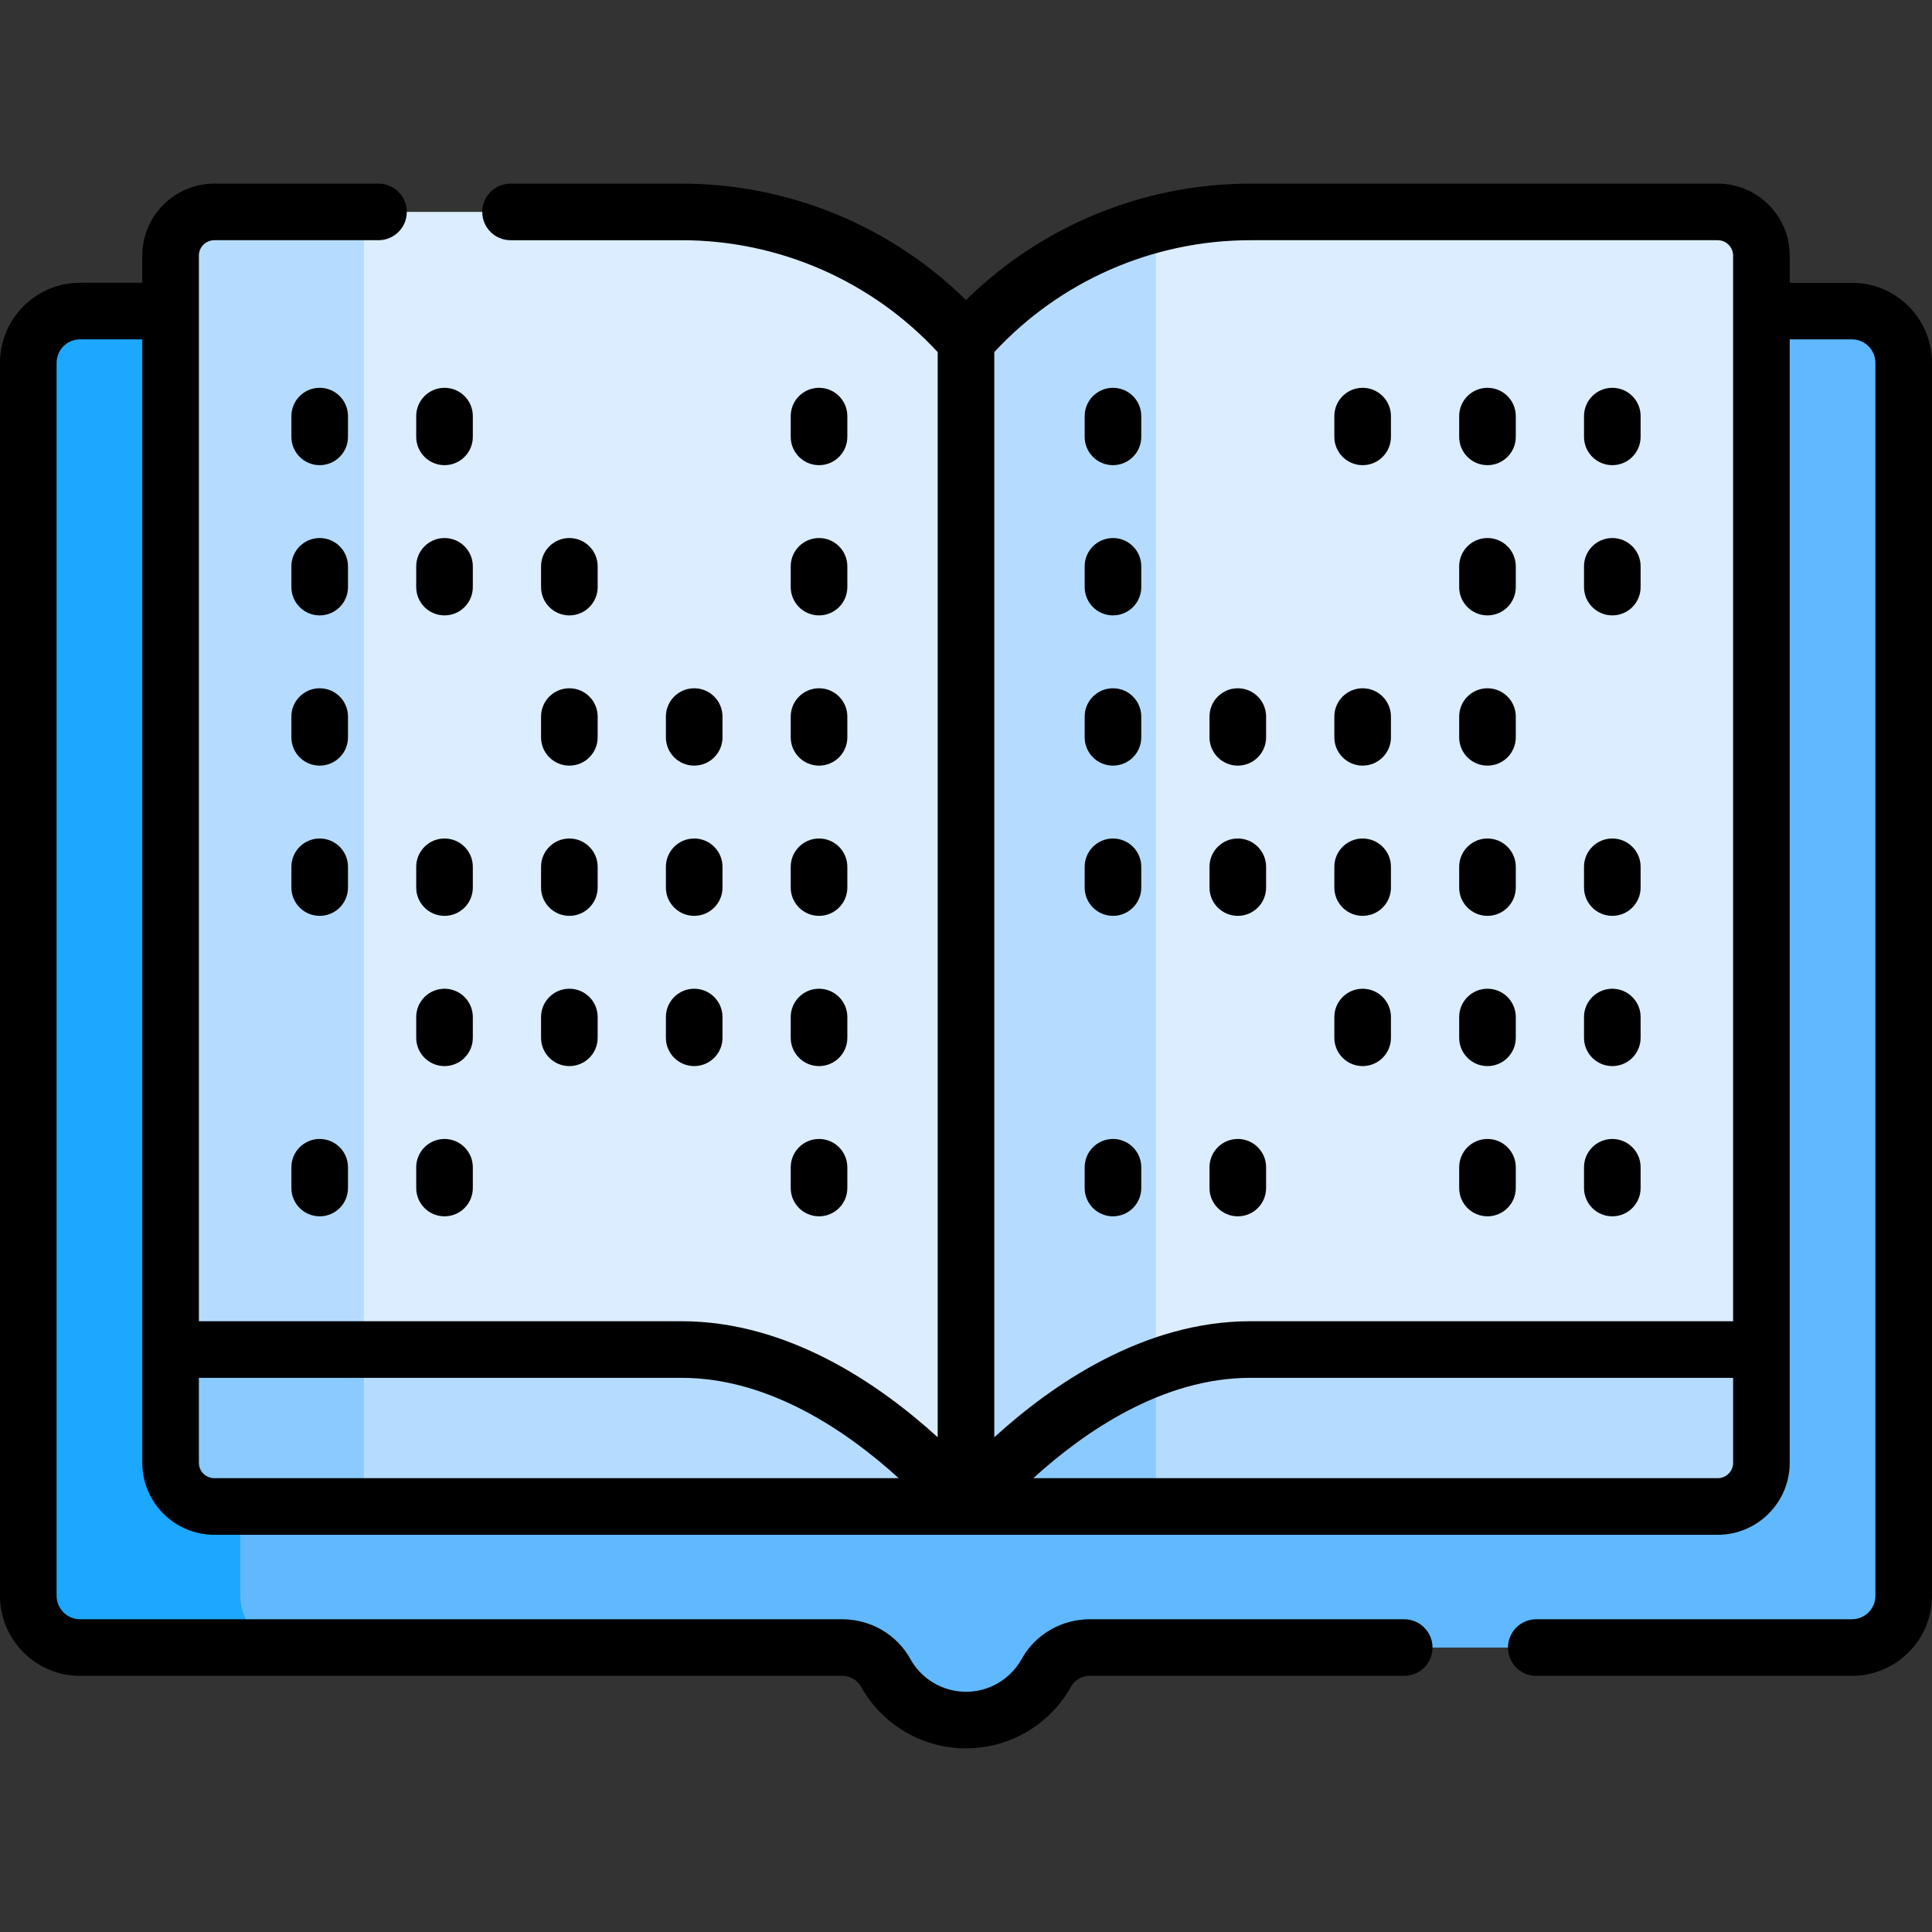 <svg id="Capa_1" enable-background="new 0 0 512.002 512.002" height="512" viewBox="0 0 512.002 512.002" width="512" xmlns="http://www.w3.org/2000/svg"><rect x="0" y="0" width="512.002" height="512.002" fill="#333333" stroke="none"/><g><g><path d="m491.044 82.437h-23.997l-15.385 7.128h-388.392v334.252c0 5.661 3.383 10.559 8.221 12.806h151.922c4.75 0 9.216 2.488 11.517 6.643 4.154 7.5 12.143 12.578 21.323 12.578s17.17-5.079 21.323-12.578c2.301-4.155 6.767-6.643 11.517-6.643h201.95c7.541 0 13.71-6.17 13.71-13.71v-326.765c.002-7.541-6.168-13.711-13.709-13.711z" fill="#60b9fe"/><g><path d="m63.682 422.912v-326.764c0-2.382.618-4.625 1.698-6.582h-7.718l-12.202-7.129h-23.997c-7.541 0-13.71 6.17-13.71 13.71v326.765c0 7.541 6.17 13.71 13.71 13.71h55.929c-7.54.001-13.71-6.169-13.71-13.71z" fill="#1ca8ff"/></g><path d="m455.463 56.159h-123.838c-8.621 0-17.115 1.121-25.297 3.261l-4.667 8.107v308.833l9.925-5h140.742l14.718-13.72v-289.897c.001-6.398-5.185-11.584-11.583-11.584z" fill="#dbedff"/><path d="m306.329 59.42c-19.241 5.032-36.749 15.735-50.075 31.015l-11.925 2.925v285.078l11.925 20.798 50.075-25.227z" fill="#b5dcff"/><path d="m180.882 56.159h-84.45l-6.27 6.868v305h106.397l59.694 31.209v-308.801c-18.992-21.777-46.475-34.276-75.371-34.276z" fill="#dbedff"/><path d="m96.432 56.159h-39.388c-6.397 0-11.584 5.186-11.584 11.584v289.897l13.71 10.387h37.262z" fill="#b5dcff"/><path d="m90.162 389.027 6.27 10.209h159.822c-18.992-21.778-46.476-41.596-75.372-41.596h-90.72z" fill="#b5dcff"/><path d="m96.432 357.64h-50.972v30.013c0 6.398 5.186 11.584 11.584 11.584h39.388z" fill="#8bcaff"/><path d="m331.625 357.64c-10.273 0-20.365 2.514-29.963 6.722v28.165l4.667 6.709h149.134c6.397 0 11.584-5.186 11.584-11.584v-30.012z" fill="#b5dcff"/><path d="m306.329 362.469c-19.241 7.182-36.75 21.487-50.075 36.767h50.075z" fill="#8bcaff"/></g><g><path d="m92.22 110.273c0-4.143-3.357-7.5-7.5-7.5s-7.5 3.357-7.5 7.5v5.5c0 4.143 3.357 7.5 7.5 7.5s7.5-3.357 7.5-7.5z"/><path d="m125.303 110.273c0-4.143-3.357-7.5-7.5-7.5s-7.5 3.357-7.5 7.5v5.5c0 4.143 3.357 7.5 7.5 7.5s7.5-3.357 7.5-7.5z"/><path d="m217.053 123.273c4.143 0 7.5-3.357 7.5-7.5v-5.5c0-4.143-3.357-7.5-7.5-7.5s-7.5 3.357-7.5 7.5v5.5c0 4.143 3.357 7.5 7.5 7.5z"/><path d="m92.22 150.086c0-4.143-3.357-7.5-7.5-7.5s-7.5 3.357-7.5 7.5v5.5c0 4.143 3.357 7.5 7.5 7.5s7.5-3.357 7.5-7.5z"/><path d="m125.303 150.086c0-4.143-3.357-7.5-7.5-7.5s-7.5 3.357-7.5 7.5v5.5c0 4.143 3.357 7.5 7.5 7.5s7.5-3.357 7.5-7.5z"/><path d="m150.886 163.086c4.143 0 7.5-3.357 7.5-7.5v-5.5c0-4.143-3.357-7.5-7.5-7.5s-7.5 3.357-7.5 7.5v5.5c0 4.143 3.357 7.5 7.5 7.5z"/><path d="m209.553 155.586c0 4.143 3.357 7.5 7.5 7.5s7.5-3.357 7.5-7.5v-5.5c0-4.143-3.357-7.5-7.5-7.5s-7.5 3.357-7.5 7.5z"/><path d="m92.22 189.9c0-4.143-3.357-7.5-7.5-7.5s-7.5 3.357-7.5 7.5v5.5c0 4.143 3.357 7.5 7.5 7.5s7.5-3.357 7.5-7.5z"/><path d="m143.386 195.4c0 4.143 3.357 7.5 7.5 7.5s7.5-3.357 7.5-7.5v-5.5c0-4.143-3.357-7.5-7.5-7.5s-7.5 3.357-7.5 7.5z"/><path d="m209.553 195.4c0 4.143 3.357 7.5 7.5 7.5s7.5-3.357 7.5-7.5v-5.5c0-4.143-3.357-7.5-7.5-7.5s-7.5 3.357-7.5 7.5z"/><path d="m183.97 202.9c4.143 0 7.5-3.357 7.5-7.5v-5.5c0-4.143-3.357-7.5-7.5-7.5s-7.5 3.357-7.5 7.5v5.5c0 4.142 3.357 7.5 7.5 7.5z"/><path d="m92.22 229.713c0-4.143-3.357-7.5-7.5-7.5s-7.5 3.357-7.5 7.5v5.5c0 4.143 3.357 7.5 7.5 7.5s7.5-3.357 7.5-7.5z"/><path d="m125.303 229.713c0-4.143-3.357-7.5-7.5-7.5s-7.5 3.357-7.5 7.5v5.5c0 4.143 3.357 7.5 7.5 7.5s7.5-3.357 7.5-7.5z"/><path d="m143.386 235.213c0 4.143 3.357 7.5 7.5 7.5s7.5-3.357 7.5-7.5v-5.5c0-4.143-3.357-7.5-7.5-7.5s-7.5 3.357-7.5 7.5z"/><path d="m209.553 235.213c0 4.143 3.357 7.5 7.5 7.5s7.5-3.357 7.5-7.5v-5.5c0-4.143-3.357-7.5-7.5-7.5s-7.5 3.357-7.5 7.5z"/><path d="m176.47 235.213c0 4.143 3.357 7.5 7.5 7.5s7.5-3.357 7.5-7.5v-5.5c0-4.143-3.357-7.5-7.5-7.5s-7.5 3.357-7.5 7.5z"/><path d="m125.303 269.527c0-4.143-3.357-7.5-7.5-7.5s-7.5 3.357-7.5 7.5v5.5c0 4.143 3.357 7.5 7.5 7.5s7.5-3.357 7.5-7.5z"/><path d="m143.386 275.027c0 4.143 3.357 7.5 7.5 7.5s7.5-3.357 7.5-7.5v-5.5c0-4.143-3.357-7.5-7.5-7.5s-7.5 3.357-7.5 7.5z"/><path d="m209.553 275.027c0 4.143 3.357 7.5 7.5 7.5s7.5-3.357 7.5-7.5v-5.5c0-4.143-3.357-7.5-7.5-7.5s-7.5 3.357-7.5 7.5z"/><path d="m176.47 275.027c0 4.143 3.357 7.5 7.5 7.5s7.5-3.357 7.5-7.5v-5.5c0-4.143-3.357-7.5-7.5-7.5s-7.5 3.357-7.5 7.5z"/><path d="m84.72 301.839c-4.143 0-7.5 3.357-7.5 7.5v5.5c0 4.143 3.357 7.5 7.5 7.5s7.5-3.357 7.5-7.5v-5.5c0-4.142-3.358-7.5-7.5-7.5z"/><path d="m117.803 301.839c-4.143 0-7.5 3.357-7.5 7.5v5.5c0 4.143 3.357 7.5 7.5 7.5s7.5-3.357 7.5-7.5v-5.5c0-4.142-3.358-7.5-7.5-7.5z"/><path d="m209.553 314.839c0 4.143 3.357 7.5 7.5 7.5s7.5-3.357 7.5-7.5v-5.5c0-4.143-3.357-7.5-7.5-7.5s-7.5 3.357-7.5 7.5z"/><path d="m294.949 123.273c4.143 0 7.5-3.357 7.5-7.5v-5.5c0-4.143-3.357-7.5-7.5-7.5s-7.5 3.357-7.5 7.5v5.5c0 4.143 3.358 7.5 7.5 7.5z"/><path d="m361.116 123.273c4.143 0 7.5-3.357 7.5-7.5v-5.5c0-4.143-3.357-7.5-7.5-7.5s-7.5 3.357-7.5 7.5v5.5c0 4.143 3.358 7.5 7.5 7.5z"/><path d="m427.282 123.273c4.143 0 7.5-3.357 7.5-7.5v-5.5c0-4.143-3.357-7.5-7.5-7.5s-7.5 3.357-7.5 7.5v5.5c0 4.143 3.358 7.5 7.5 7.5z"/><path d="m394.199 123.273c4.143 0 7.5-3.357 7.5-7.5v-5.5c0-4.143-3.357-7.5-7.5-7.5s-7.5 3.357-7.5 7.5v5.5c0 4.143 3.358 7.5 7.5 7.5z"/><path d="m294.949 163.086c4.143 0 7.5-3.357 7.5-7.5v-5.5c0-4.143-3.357-7.5-7.5-7.5s-7.5 3.357-7.5 7.5v5.5c0 4.143 3.358 7.5 7.5 7.5z"/><path d="m427.282 163.086c4.143 0 7.5-3.357 7.5-7.5v-5.5c0-4.143-3.357-7.5-7.5-7.5s-7.5 3.357-7.5 7.5v5.5c0 4.143 3.358 7.5 7.5 7.5z"/><path d="m394.199 163.086c4.143 0 7.5-3.357 7.5-7.5v-5.5c0-4.143-3.357-7.5-7.5-7.5s-7.5 3.357-7.5 7.5v5.5c0 4.143 3.358 7.5 7.5 7.5z"/><path d="m294.949 202.9c4.143 0 7.5-3.357 7.5-7.5v-5.5c0-4.143-3.357-7.5-7.5-7.5s-7.5 3.357-7.5 7.5v5.5c0 4.142 3.358 7.5 7.5 7.5z"/><path d="m328.032 202.9c4.143 0 7.5-3.357 7.5-7.5v-5.5c0-4.143-3.357-7.5-7.5-7.5s-7.5 3.357-7.5 7.5v5.5c0 4.142 3.358 7.5 7.5 7.5z"/><path d="m361.116 202.9c4.143 0 7.5-3.357 7.5-7.5v-5.5c0-4.143-3.357-7.5-7.5-7.5s-7.5 3.357-7.5 7.5v5.5c0 4.142 3.358 7.5 7.5 7.5z"/><path d="m394.199 202.9c4.143 0 7.5-3.357 7.5-7.5v-5.5c0-4.143-3.357-7.5-7.5-7.5s-7.5 3.357-7.5 7.5v5.5c0 4.142 3.358 7.5 7.5 7.5z"/><path d="m294.949 242.713c4.143 0 7.5-3.357 7.5-7.5v-5.5c0-4.143-3.357-7.5-7.5-7.5s-7.5 3.357-7.5 7.5v5.5c0 4.143 3.358 7.5 7.5 7.5z"/><path d="m328.032 242.713c4.143 0 7.5-3.357 7.5-7.5v-5.5c0-4.143-3.357-7.5-7.5-7.5s-7.5 3.357-7.5 7.5v5.5c0 4.143 3.358 7.5 7.5 7.5z"/><path d="m361.116 242.713c4.143 0 7.5-3.357 7.5-7.5v-5.5c0-4.143-3.357-7.5-7.5-7.5s-7.5 3.357-7.5 7.5v5.5c0 4.143 3.358 7.5 7.5 7.5z"/><path d="m427.282 242.713c4.143 0 7.5-3.357 7.5-7.5v-5.5c0-4.143-3.357-7.5-7.5-7.5s-7.5 3.357-7.5 7.5v5.5c0 4.143 3.358 7.5 7.5 7.5z"/><path d="m394.199 242.713c4.143 0 7.5-3.357 7.5-7.5v-5.5c0-4.143-3.357-7.5-7.5-7.5s-7.5 3.357-7.5 7.5v5.5c0 4.143 3.358 7.5 7.5 7.5z"/><path d="m361.116 282.527c4.143 0 7.5-3.357 7.5-7.5v-5.5c0-4.143-3.357-7.5-7.5-7.5s-7.5 3.357-7.5 7.5v5.5c0 4.142 3.358 7.5 7.5 7.5z"/><path d="m427.282 282.527c4.143 0 7.5-3.357 7.5-7.5v-5.5c0-4.143-3.357-7.5-7.5-7.5s-7.5 3.357-7.5 7.5v5.5c0 4.142 3.358 7.5 7.5 7.5z"/><path d="m394.199 282.527c4.143 0 7.5-3.357 7.5-7.5v-5.5c0-4.143-3.357-7.5-7.5-7.5s-7.5 3.357-7.5 7.5v5.5c0 4.142 3.358 7.5 7.5 7.5z"/><path d="m294.949 322.339c4.143 0 7.5-3.357 7.5-7.5v-5.5c0-4.143-3.357-7.5-7.5-7.5s-7.5 3.357-7.5 7.5v5.5c0 4.143 3.358 7.5 7.5 7.5z"/><path d="m328.032 322.339c4.143 0 7.5-3.357 7.5-7.5v-5.5c0-4.143-3.357-7.5-7.5-7.5s-7.5 3.357-7.5 7.5v5.5c0 4.143 3.358 7.5 7.5 7.5z"/><path d="m427.282 322.339c4.143 0 7.5-3.357 7.5-7.5v-5.5c0-4.143-3.357-7.5-7.5-7.5s-7.5 3.357-7.5 7.5v5.5c0 4.143 3.358 7.5 7.5 7.5z"/><path d="m394.199 322.339c4.143 0 7.5-3.357 7.5-7.5v-5.5c0-4.143-3.357-7.5-7.5-7.5s-7.5 3.357-7.5 7.5v5.5c0 4.143 3.358 7.5 7.5 7.5z"/><path d="m490.791 429.123h-83.658c-4.143 0-7.5 3.357-7.5 7.5s3.357 7.5 7.5 7.5h83.658c11.695 0 21.211-9.515 21.211-21.21v-326.765c0-11.695-9.516-21.211-21.211-21.211h-16.497v-7.194c0-10.522-8.562-19.084-19.084-19.084h-123.837c-28.312 0-55.344 11.156-75.372 30.853-20.028-19.698-47.06-30.853-75.372-30.853h-45.326c-4.143 0-7.5 3.357-7.5 7.5s3.357 7.5 7.5 7.5h45.326c25.812 0 50.392 10.773 67.872 29.65v287.582c-15.479-14.106-39.706-30.751-67.872-30.751h-127.921c0-24.897 0-270.333 0-282.397 0-2.252 1.832-4.084 4.084-4.084h43.511c4.143 0 7.5-3.357 7.5-7.5s-3.357-7.5-7.5-7.5h-43.511c-10.522 0-19.084 8.561-19.084 19.084v7.194h-16.498c-11.695 0-21.21 9.516-21.21 21.211v326.765c0 11.695 9.515 21.21 21.21 21.21h201.95c2.108 0 4.008 1.064 4.956 2.776 5.617 10.143 16.303 16.444 27.885 16.444s22.268-6.302 27.884-16.443c.949-1.713 2.849-2.777 4.957-2.777h83.291c4.143 0 7.5-3.357 7.5-7.5s-3.357-7.5-7.5-7.5h-83.291c-7.56 0-14.486 4.026-18.079 10.509-2.976 5.374-8.632 8.712-14.762 8.712s-11.786-3.338-14.763-8.713c-3.592-6.481-10.519-10.508-18.078-10.508h-201.95c-3.424 0-6.21-2.786-6.21-6.21v-326.765c0-3.425 2.786-6.211 6.21-6.211h16.498c0 2.538-.001 291.031-.001 297.716 0 10.523 8.562 19.084 19.084 19.084h199.21 199.209c10.523 0 19.084-8.561 19.084-19.084 0-13.173 0-283.456 0-297.716h16.497c3.425 0 6.211 2.786 6.211 6.211v326.765c0 3.423-2.786 6.21-6.211 6.21zm-35.581-37.387h-181.377c13.554-12.336 34.258-26.596 57.54-26.596h127.921v22.513c0 2.251-1.832 4.083-4.084 4.083zm-123.837-328.077h123.837c2.252 0 4.084 1.832 4.084 4.084v282.397h-127.921c-28.166 0-52.393 16.645-67.872 30.751v-287.582c17.48-18.877 42.061-29.65 67.872-29.65zm-150.744 301.481c23.282 0 43.986 14.26 57.54 26.596h-181.377c-2.252 0-4.084-1.832-4.084-4.083v-22.513z"/></g></g></svg>